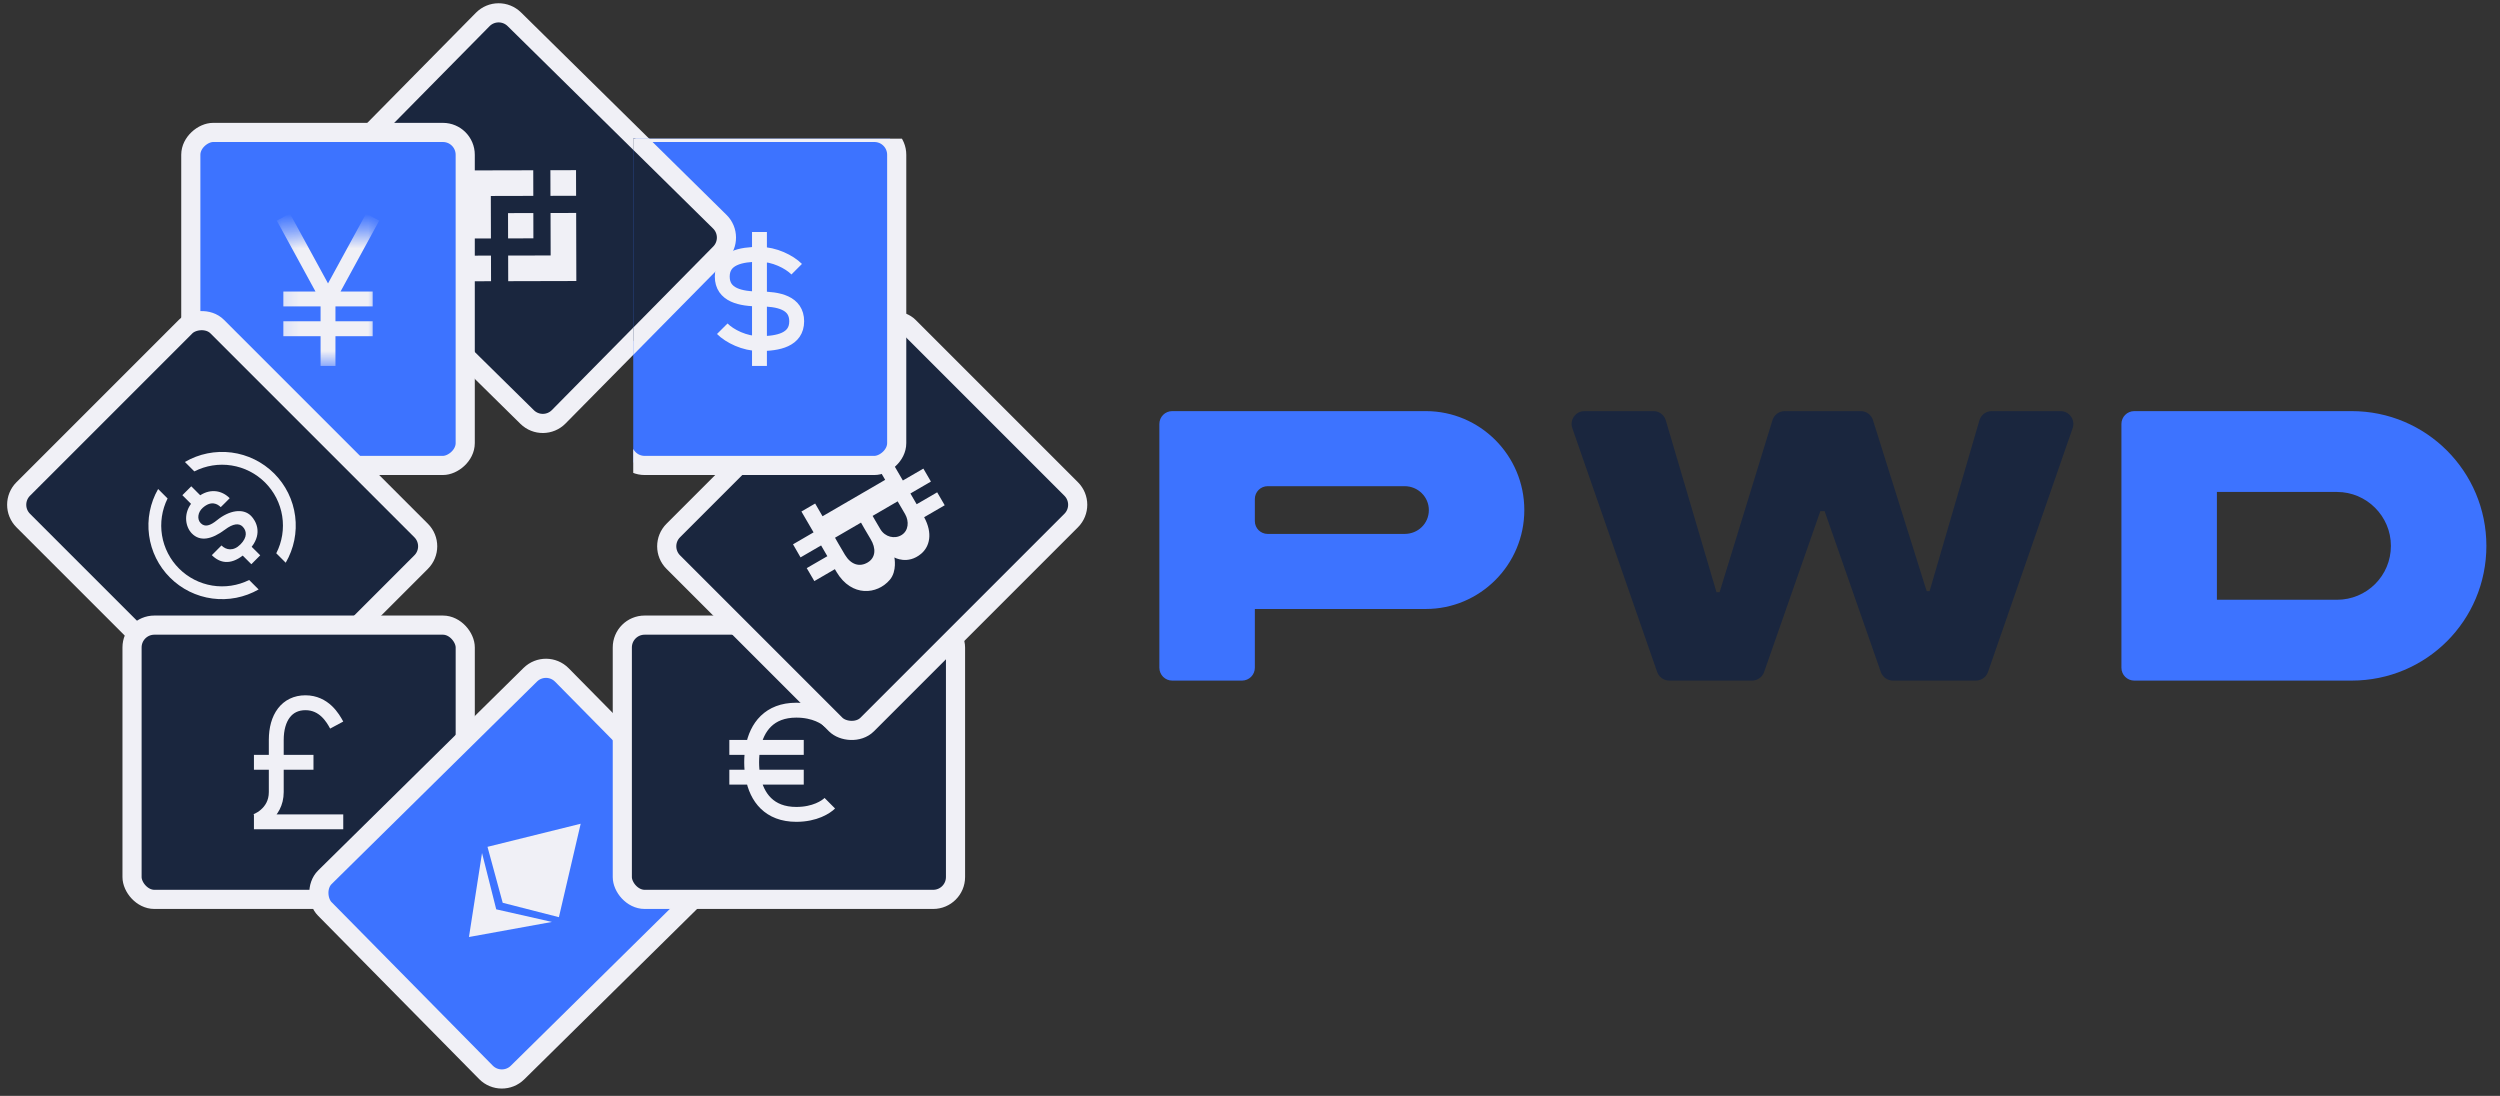 <svg width="146" height="64" viewBox="0 0 146 64" fill="none" xmlns="http://www.w3.org/2000/svg">
<rect x="0" y="0" width="146" height="64" fill="#333333" stroke="none"/>
<path d="M30.785 24.354C31.298 24.859 32.124 24.853 32.629 24.34L42.049 14.791C42.554 14.278 42.549 13.453 42.036 12.947L30.036 1.125C29.523 0.62 28.697 0.625 28.191 1.138L18.772 10.688C18.266 11.201 18.272 12.026 18.785 12.532L30.785 24.354Z" fill="#1A263E" stroke="#F0F0F6" stroke-width="1.118"/>
<rect x="11.143" y="27.182" width="19.448" height="16.026" rx="1.304" transform="rotate(-90 11.143 27.182)" fill="#3D73FF" stroke="#F0F0F6" stroke-width="1.118"/>
<mask id="mask0_86_10856" style="mask-type:alpha" maskUnits="userSpaceOnUse" x="16" y="13" width="7" height="9">
<rect x="16.112" y="13.547" width="6.086" height="7.824" fill="white"/>
</mask>
<g mask="url(#mask0_86_10856)">
<path d="M16.548 12.678L19.156 17.459M19.156 17.459L21.764 12.678M19.156 17.459H16.548M19.156 17.459H21.764M19.156 17.459V19.198M19.156 21.372V19.198M19.156 19.198H16.548M19.156 19.198H21.764" stroke="#F0F0F6" stroke-width="0.869"/>
</g>
<rect x="0.791" width="19.453" height="16.022" rx="1.304" transform="matrix(-0.707 -0.707 -0.707 0.707 26.075 32.463)" fill="#1A263E" stroke="#F0F0F6" stroke-width="1.118"/>
<g clip-path="url(#clip0_86_10856)">
<path d="M14.667 30.133C14.2 29.653 13.379 29.808 12.683 30.372C12.275 30.704 11.969 30.8 11.724 30.555C11.491 30.322 11.555 29.911 11.834 29.661C12.342 29.208 12.709 29.435 12.891 29.617C12.891 29.617 13.42 29.099 13.414 29.094C12.972 28.652 12.328 28.518 11.693 28.923L11.169 28.4L10.65 28.919L11.155 29.423C10.703 30.046 10.838 30.777 11.202 31.151C11.683 31.647 12.363 31.51 13.138 30.931C13.616 30.568 13.965 30.542 14.174 30.759C14.401 30.993 14.471 31.364 14.038 31.797C13.626 32.209 13.203 32.123 12.935 31.855L12.37 32.42C12.851 32.9 13.461 32.996 14.175 32.446L14.678 32.95L15.197 32.431L14.698 31.933C15.339 31.107 14.935 30.41 14.667 30.133Z" fill="#F0F0F6"/>
<path d="M10.456 33.203C9.93 32.677 9.582 31.999 9.462 31.265C9.342 30.53 9.456 29.777 9.787 29.11L9.234 28.558C8.766 29.377 8.58 30.327 8.706 31.262C8.831 32.197 9.26 33.065 9.928 33.731C10.595 34.398 11.463 34.828 12.399 34.953C13.334 35.078 14.285 34.892 15.104 34.424L14.551 33.872C13.885 34.203 13.131 34.317 12.396 34.197C11.661 34.077 10.983 33.729 10.456 33.203Z" fill="#F0F0F6"/>
<path d="M10.798 26.979L11.349 27.53C12.018 27.188 12.779 27.066 13.522 27.183C14.264 27.3 14.951 27.649 15.483 28.181C16.014 28.712 16.364 29.398 16.481 30.141C16.598 30.883 16.476 31.643 16.134 32.312L16.685 32.863C17.165 32.042 17.359 31.086 17.237 30.143C17.115 29.2 16.684 28.324 16.012 27.652C15.339 26.98 14.463 26.549 13.519 26.427C12.576 26.306 11.619 26.5 10.798 26.979Z" fill="#F0F0F6"/>
</g>
<rect x="7.711" y="36.507" width="19.459" height="16.017" rx="1.304" fill="#1A263E" stroke="#F0F0F6" stroke-width="1.118"/>
<path d="M20.046 47.995C20.046 47.995 15.482 47.995 14.83 47.995C14.927 47.995 16.134 47.56 16.134 46.256C16.134 45.789 16.134 45.316 16.134 44.517M19.663 42.344C19.439 41.927 18.923 41.04 17.837 41.04C16.75 41.04 16.134 41.909 16.134 43.213C16.134 43.461 16.134 44.199 16.134 44.517M16.134 44.517H14.83M16.134 44.517H18.307" stroke="#F0F0F6" stroke-width="0.869"/>
<rect x="-0.006" y="0.79" width="19.453" height="16.022" rx="1.304" transform="matrix(0.712 -0.702 -0.702 -0.712 29.853 64.111)" fill="#3D73FF" stroke="#F0F0F6" stroke-width="1.118"/>
<rect x="36.343" y="36.507" width="19.459" height="16.017" rx="1.304" fill="#1A263E" stroke="#F0F0F6" stroke-width="1.118"/>
<path d="M48.461 42.126C48.243 41.909 47.592 41.474 46.505 41.474C44.926 41.474 44.197 42.465 43.974 43.648M48.461 46.908C48.243 47.125 47.592 47.56 46.505 47.56C44.926 47.56 44.197 46.569 43.974 45.386M43.974 43.648C43.921 43.93 43.897 44.224 43.897 44.517C43.897 44.81 43.921 45.104 43.974 45.386M43.974 43.648H42.593M43.974 43.648H46.939M43.974 45.386H42.593H46.939" stroke="#F0F0F6" stroke-width="0.869"/>
<rect x="-0.791" width="19.453" height="16.022" rx="1.304" transform="matrix(0.707 -0.707 0.707 0.707 38.956 31.345)" fill="#1A263E" stroke="#F0F0F6" stroke-width="1.118"/>
<g clip-path="url(#clip1_86_10856)">
<path d="M51.97 33.855C52.397 33.347 52.232 32.556 52.232 32.556C52.232 32.556 53.007 33 53.793 32.341C54.294 31.919 54.485 31.148 53.97 30.205L55.171 29.507L54.731 28.751L53.533 29.447L53.168 28.819L54.366 28.123L53.925 27.366L52.727 28.061L52.019 26.843L51.262 27.282L51.694 28.023L48.036 30.149L47.605 29.406L46.803 29.872L47.512 31.09L46.312 31.788L46.752 32.551L47.952 31.854L48.317 32.482L47.113 33.178L47.557 33.936L48.757 33.239L48.86 33.414C49.737 34.879 51.232 34.731 51.97 33.855ZM52.423 29.278C52.423 29.278 52.604 29.584 52.859 30.027C53.101 30.447 53.061 30.992 52.653 31.245C52.245 31.497 51.689 31.362 51.416 30.91C51.166 30.495 50.961 30.128 50.961 30.128L52.423 29.278ZM49.348 32.405C49.087 31.975 48.765 31.403 48.765 31.403L50.283 30.52C50.283 30.52 50.572 31.038 50.844 31.484C51.168 32.019 51.148 32.563 50.676 32.846C50.204 33.129 49.701 32.985 49.348 32.405Z" fill="#F0F0F6"/>
</g>
<g clip-path="url(#clip2_86_10856)">
<rect x="36.342" y="27.182" width="19.448" height="16.026" rx="1.304" transform="rotate(-90 36.342 27.182)" fill="#3D73FF" stroke="#F0F0F6" stroke-width="1.118"/>
<path d="M42.18 19.198C42.614 19.633 43.484 20.067 44.353 20.067M44.353 20.067C45.44 20.067 46.527 19.85 46.527 18.763C46.527 17.677 45.461 17.459 44.353 17.459M44.353 20.067V17.459M44.353 20.067V21.372M44.353 17.459C43.266 17.459 42.18 17.242 42.18 16.155C42.18 15.069 43.266 14.851 44.353 14.851M44.353 17.459V14.851M44.353 14.851C45.222 14.851 46.092 15.286 46.527 15.721M44.353 14.851V13.547" stroke="#F0F0F6" stroke-width="0.869"/>
<path d="M34.071 21.022C34.584 21.527 35.41 21.521 35.916 21.009L42.05 14.79C42.555 14.278 42.549 13.452 42.036 12.947L37.246 8.226C36.733 7.72 35.907 7.726 35.401 8.239L29.267 14.457C28.762 14.97 28.767 15.796 29.28 16.301L34.071 21.022Z" fill="#1A263E" stroke="#F0F0F6" stroke-width="1.118"/>
</g>
<g clip-path="url(#clip3_86_10856)">
<path d="M32.143 9.941L32.147 11.437L33.644 11.433L33.64 9.937L32.143 9.941Z" fill="#F0F0F6"/>
<path d="M27.176 14.931L27.18 16.427L28.677 16.423L28.673 14.927L27.176 14.931Z" fill="#F0F0F6"/>
<path d="M32.158 14.919L29.676 14.925L29.68 16.421L33.658 16.411L33.648 12.436L32.152 12.44L32.158 14.919Z" fill="#F0F0F6"/>
<path d="M28.664 11.445L31.145 11.439L31.142 9.944L27.164 9.953L27.173 13.929L28.67 13.925L28.664 11.445Z" fill="#F0F0F6"/>
<path d="M29.669 12.446L29.672 13.923L31.15 13.919L31.147 12.442L29.669 12.446Z" fill="#F0F0F6"/>
</g>
<path d="M28.47 49.455L33.912 48.106L32.64 53.563L29.358 52.723L28.47 49.455Z" fill="#F0F0F6"/>
<path d="M28.98 53.105L32.234 53.841L27.387 54.721L28.15 49.818L28.98 53.105Z" fill="#F0F0F6"/>
<path d="M83.265 24.009C86.435 24.009 89.02 26.595 89.02 29.787C89.02 32.98 86.435 35.565 83.265 35.565H73.283V38.998C73.283 39.411 72.947 39.747 72.533 39.747H68.456C68.043 39.747 67.707 39.411 67.707 38.998V24.759C67.707 24.345 68.043 24.009 68.456 24.009H83.265ZM82.028 31.181C82.815 31.181 83.445 30.574 83.445 29.787C83.445 29.023 82.815 28.393 82.028 28.393H74.032C73.618 28.393 73.283 28.729 73.283 29.143V30.432C73.283 30.846 73.618 31.181 74.032 31.181H82.028Z" fill="#3D73FF"/>
<path d="M137.336 24.009C141.697 24.009 145.205 27.539 145.205 31.878C145.205 36.24 141.697 39.747 137.336 39.747H124.641C124.227 39.747 123.891 39.411 123.891 38.998V24.759C123.891 24.345 124.227 24.009 124.641 24.009H137.336ZM136.481 35.026C138.213 35.026 139.629 33.632 139.629 31.878C139.629 30.147 138.213 28.73 136.481 28.73H129.467V35.026H136.481Z" fill="#3D73FF"/>
<path d="M97.486 39.747C97.167 39.747 96.883 39.545 96.778 39.244L91.823 25.005C91.654 24.518 92.015 24.009 92.531 24.009H96.563C96.895 24.009 97.188 24.228 97.282 24.547L100.242 34.583H100.425L103.512 24.538C103.608 24.224 103.899 24.009 104.228 24.009H108.666C108.993 24.009 109.283 24.222 109.381 24.534L112.518 34.522H112.688L115.597 24.549C115.69 24.229 115.983 24.009 116.316 24.009H120.334C120.85 24.009 121.211 24.517 121.042 25.004L116.099 39.243C115.994 39.545 115.71 39.747 115.391 39.747H110.547C110.229 39.747 109.945 39.545 109.84 39.245L106.557 29.849H106.308L103.024 39.245C102.919 39.545 102.635 39.747 102.317 39.747H97.486Z" fill="#1A263E"/>
<defs>
<clipPath id="clip0_86_10856">
<rect width="10.433" height="10.433" fill="white" transform="matrix(0.707 -0.707 0.707 0.707 5.591 30.692)"/>
</clipPath>
<clipPath id="clip1_86_10856">
<rect width="10.433" height="10.433" fill="white" transform="matrix(0.707 0.707 -0.707 0.707 50.942 23.523)"/>
</clipPath>
<clipPath id="clip2_86_10856">
<rect width="16.585" height="20.301" fill="white" transform="translate(36.981 8.099)"/>
</clipPath>
<clipPath id="clip3_86_10856">
<rect width="10.433" height="10.433" fill="white" transform="matrix(0.706 -0.709 0.709 0.705 23.032 13.2)"/>
</clipPath>
</defs>
</svg>

